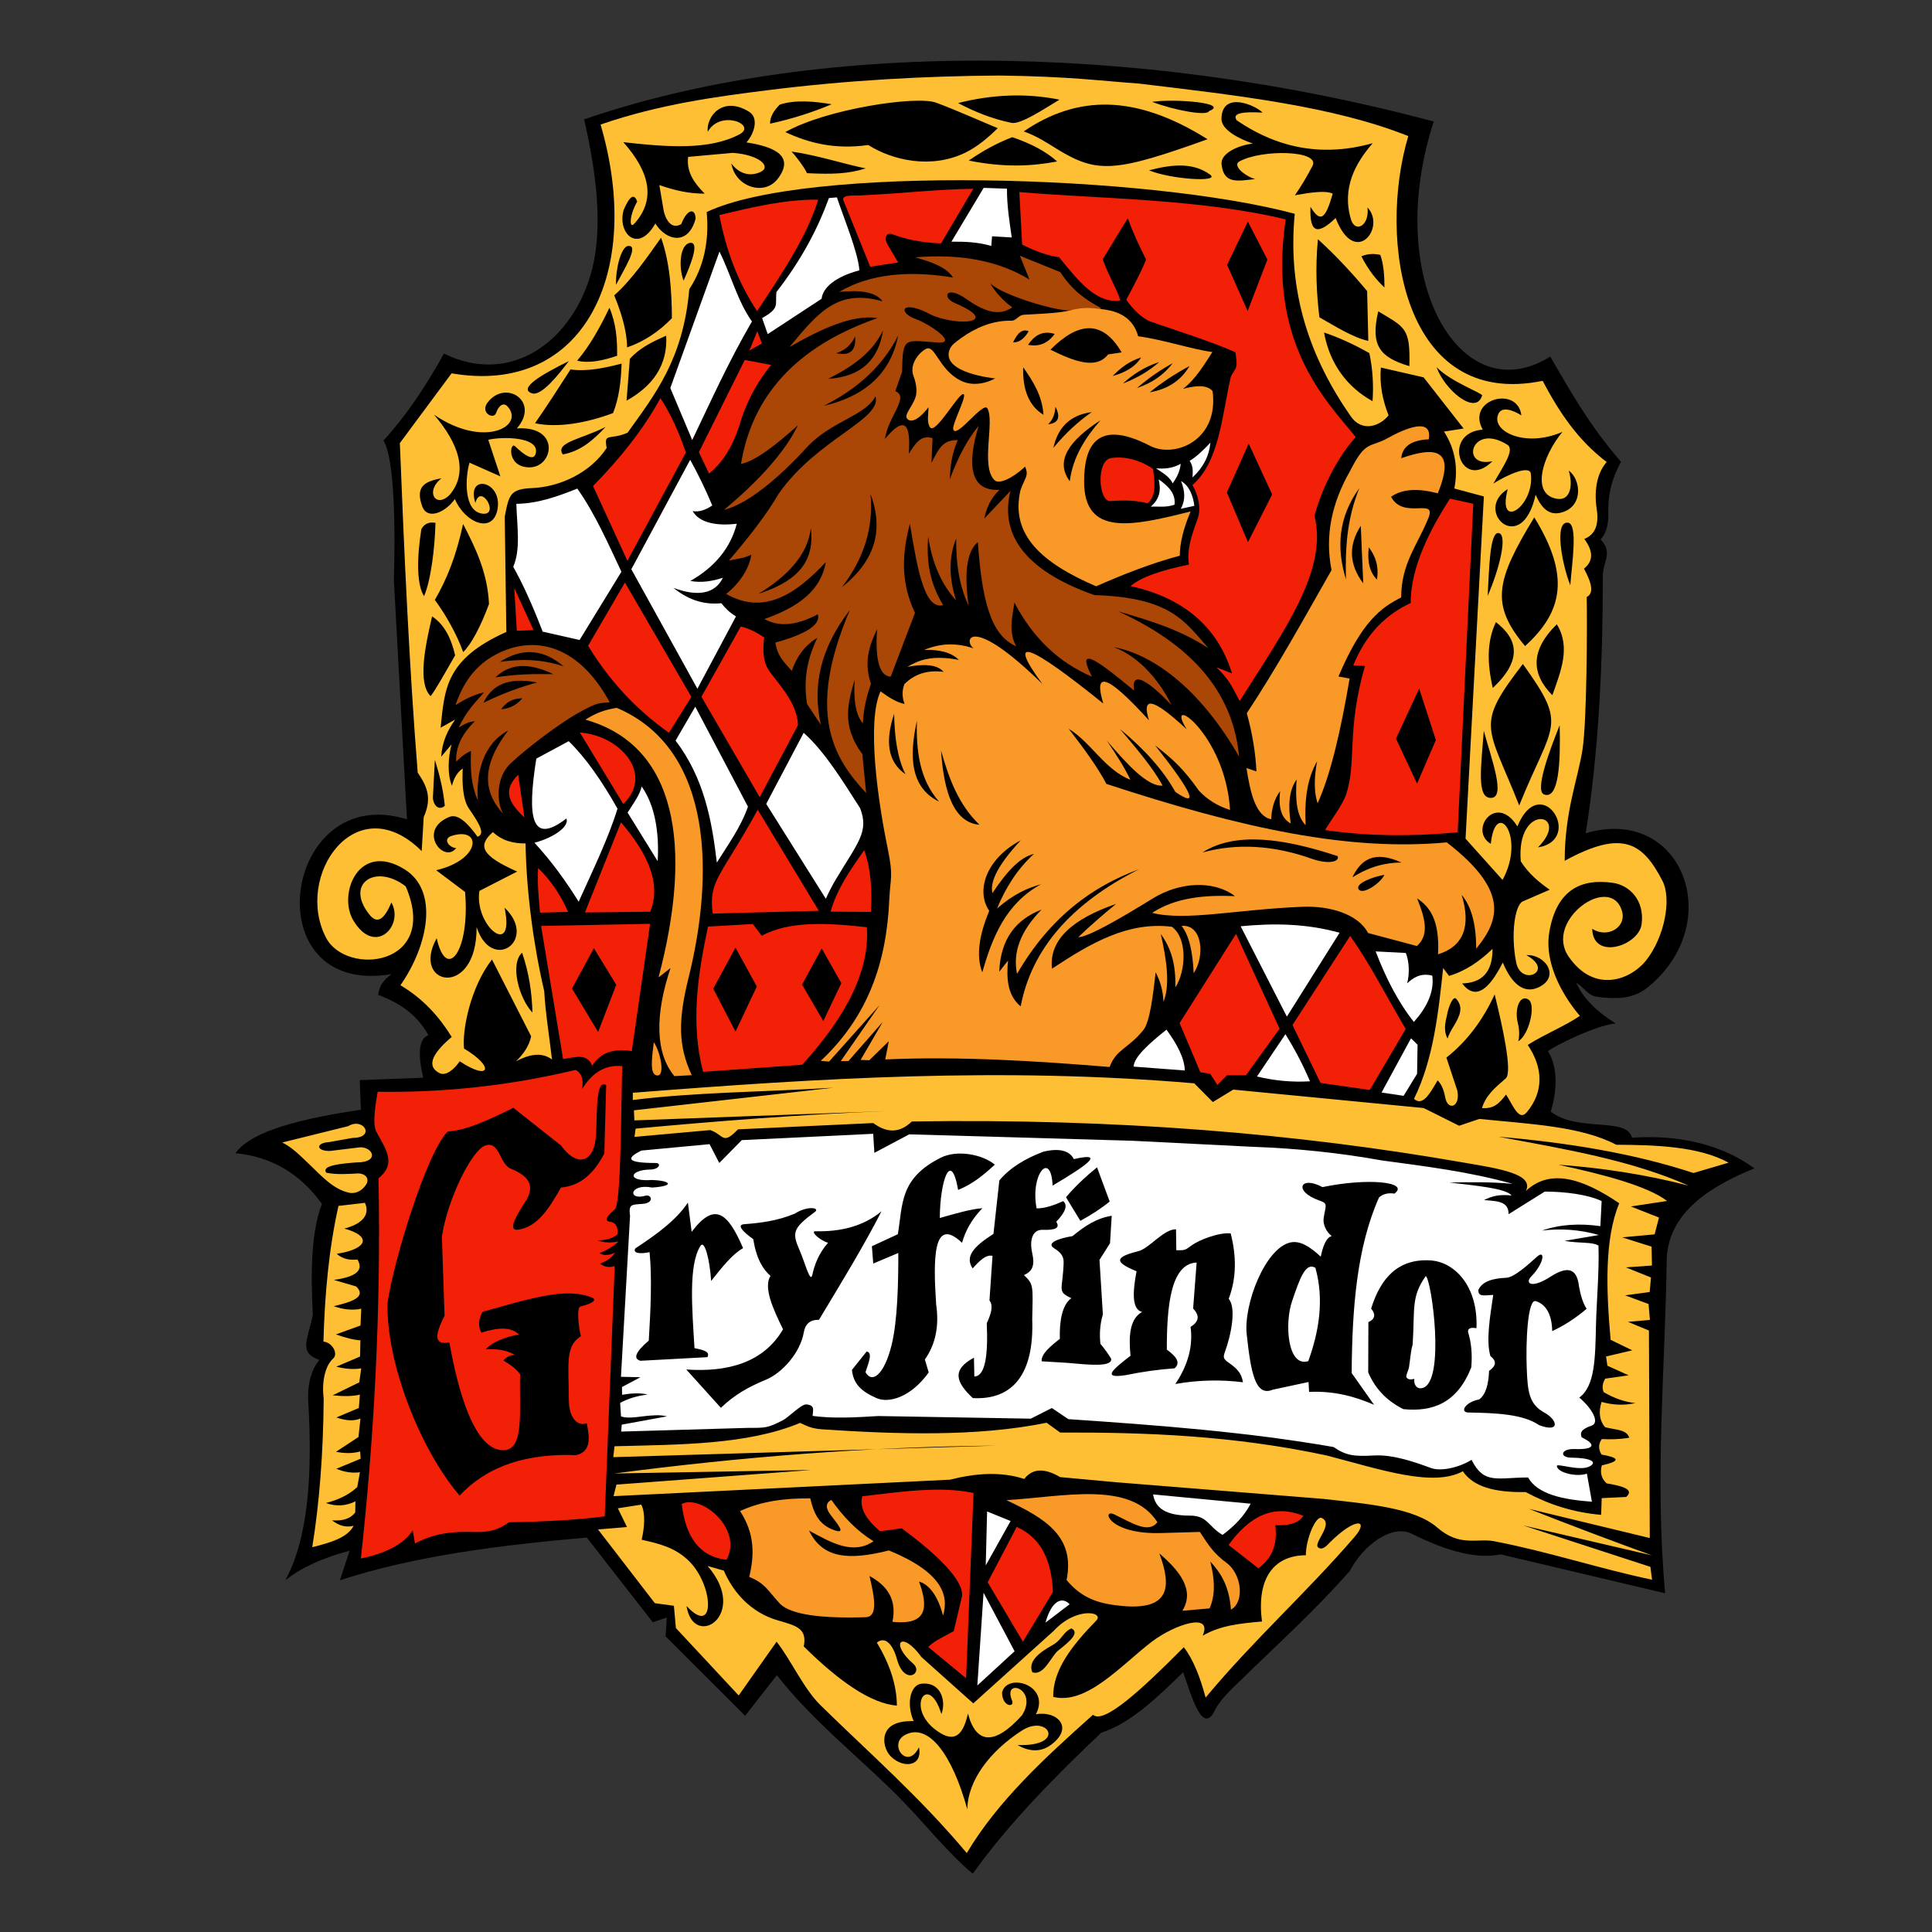 <?xml version="1.0" encoding="UTF-8" standalone="no"?>
<!DOCTYPE svg PUBLIC "-//W3C//DTD SVG 1.1//EN" "http://www.w3.org/Graphics/SVG/1.1/DTD/svg11.dtd">
<svg width="100%" height="100%" viewBox="0 0 8334 8334" version="1.1" xmlns="http://www.w3.org/2000/svg" xmlns:xlink="http://www.w3.org/1999/xlink" xml:space="preserve" xmlns:serif="http://www.serif.com/" style="fill-rule:evenodd;clip-rule:evenodd;stroke-linejoin:round;stroke-miterlimit:2;">
    <rect x="0" y="0" width="8334" height="8334" fill="#333333" stroke="none"/>
    <g id="Gryffindor-Color" serif:id="Gryffindor Color" transform="matrix(10.508,0,0,10.508,-1928.19,-77.213)">
        <g id="Silhouette" transform="matrix(1.076,0,0,1.076,280.196,32.245)">
            <path d="M501.575,112.9C508.852,125.362 516.184,138.776 528.547,153.022C525.561,158.789 523.484,164.319 523.728,173.252C523.835,177.182 522.685,180.81 520.769,182.628C525.663,187.741 521.64,191.073 521.64,196.602C521.64,229.112 520.203,262.656 515.107,294.765C551.852,283.86 569.152,328.846 538.744,353.577C532.869,358.355 525.918,357.866 520.922,357.346C515.645,356.797 516.641,355.461 511.424,351.658C513.407,356.166 517.429,361.698 526.521,367.298C518.535,368.107 502.257,376.423 500.689,377.936C503.647,382.337 504.934,390.577 501.771,400.979C506.827,404.744 512.82,405.369 520.704,405.932C528.578,406.495 531.732,407.463 532.792,410.925C546.658,409.94 564.749,411.812 579.425,422.625C563.404,429.142 546.238,439.198 545.991,457.974C545.462,498.407 541.381,540.043 545.394,584.718L482.633,569.865C473.577,571.74 462.361,568.807 448.674,561.991C441.222,558.279 430.248,566.301 425.139,576.161C411.767,591.403 396.899,604.765 382.404,618.939C379.309,621.965 375.425,625.634 373.719,629.192C369.02,638.991 364.969,624.819 361.536,614.837C351.458,624.635 341.517,634.305 330.284,637.911C313.306,653.95 294.815,672.663 281.239,691.717C270.982,683 263.333,672.908 253.351,662.791C238.217,647.452 220.696,633.989 206.496,615.982L194.411,631.466L164.06,601.145L164.533,593.96L159.182,595.78L134.002,563.467C100.501,566.375 68.052,570.541 39.825,579.759L43.504,568.492C32.99,571.258 24.889,575.049 18.984,579.773C27.73,563.719 29.399,539.556 27.733,511.573C27.338,504.939 29.021,499.145 31.962,495.73C24.005,492.794 27.376,488.54 29.492,478.537C28.691,463.295 28.688,447.116 32.961,436.179C24.534,424.461 13.492,418.124 0,416.832C4.468,410.17 18.608,404.468 47.818,400.264L47.38,388.957L71.59,388.026C69.736,380.16 69.504,373.175 73.587,371.825C69.203,363.795 62.311,359.371 54.403,356.408C54.965,352.78 56.177,351.056 59.518,348.488C6.564,357.558 17.883,274.599 65.393,289.459L60.405,198.276C60.953,179.547 60.846,152.209 56.43,144.909C64.693,135.97 72.334,124.754 79.49,111.766C103.181,123.372 125.373,109.515 134.254,85.385C140.584,68.184 138.455,46.24 132.981,22.411C219.42,-7.388 340.981,-7.826 457.137,23.233C437.582,83.046 467.194,134.529 501.575,112.9Z"/>
        </g>
        <g id="Gold" transform="matrix(0.095,0,0,0.095,183.499,7.348)">
            <path d="M6297.51,4713.24L6250.16,4570.1C6340.11,4498.93 6408.5,4406.84 6458.61,4297.02C6492.05,4432.52 6536.97,4633.82 6506.58,4659.99C6456.31,4703.27 6420.93,4734 6403.84,4787.98C6457.28,4793.23 6480.95,4764.05 6508.11,4729.75C6539.69,4780.09 6564.09,4846.35 6597.59,4806.11C6672.98,4715.58 6667.11,4612.69 6601.78,4515.35C6677.48,4467.16 6761.52,4434.53 6827.03,4389.78C6767.73,4321.34 6670.51,4174.01 6694.71,4028.76C6725.78,3842.27 6835.1,3795.52 6969.77,3814.96C7040.53,3825.17 7107.5,3889.39 7093.65,3994.09C7081.47,4086.1 6883.6,4152.39 6880.2,4013.43C6945.94,4056.39 7029.53,4007.06 7008.91,3937.05C6959.89,3770.65 6670.96,3977.38 6778.01,4133.24C6889.8,4296 7047.45,4234.28 7114.87,4147.93C7191.09,4050.29 7225.45,3886.35 7183.15,3805.04C7097.4,3640.2 7010.29,3583.68 6761.34,3719.59C6761.34,3505.56 6818.78,3365 6838.32,3238.83C6857.44,3115.33 6858.64,2696.97 6856.52,2579.82C6887.93,2563.54 6879.32,2521.62 6844.64,2457.05C6883.52,2426.49 6887.42,2384.85 6846,2328.86C6892.87,2310.68 6909.96,2267.09 6899.8,2200.71C6885.36,2106.39 6906.93,2037.21 6942.64,1996.48C6818.82,1902.65 6737.23,1781.18 6666.08,1645.61C6063.17,1769.87 5951.29,1037.58 6085.52,588.046C5763.35,459.608 5352.39,412.587 4920.14,360.986C4761.98,349.93 4619.63,330.003 4317.39,326.425C3991.71,328.646 3656.2,346.88 3310.93,390.579C3102.74,416.93 2851.81,449.398 2595.13,538.18C2782.2,1176.03 2523.11,1711.76 1951.38,1613.24L1727.78,1914.76C1747.27,2408.2 1769.1,2889.1 1804.95,3338.54C1847.74,3401.46 1866.43,3449.94 1830.83,3531.24L1822.22,3677.67C1538.56,3396.26 1269.77,3784.97 1408.9,4052.07C1496.24,4219.73 1901.4,4175.53 1753.2,3830.23C1624.2,3730.19 1488.25,3816.87 1596.37,3952.25C1631.67,3996.45 1660.95,3970.9 1691.33,3900.02C1747.17,3997.96 1621.29,4135.44 1526.44,3976.76C1459.32,3864.47 1548.97,3633.57 1747.76,3756.17C1897.21,3848.34 1851.08,4083.92 1730.37,4257.45C1829.21,4316.03 1897.94,4393.71 1951.89,4480.77C1862.24,4556.81 1844.47,4608.82 1898.58,4636.82C1927.39,4651.72 1962.71,4620.21 1986.56,4586.1C2118.3,4673.2 2138.66,4610.23 2005.26,4531.13C1996.23,4451.74 2033.21,4265.06 2125.95,4146.1L2295.15,4478.07C2286.7,4519.42 2262.32,4554.38 2229.88,4586.1C2283.77,4556.97 2340.76,4543.89 2385.41,4578.6C2372.86,4473.54 2356.86,4375.26 2351.64,4282.58C2306.39,4089.42 2274.48,3856.61 2271,3644.64C2219.95,3644.94 2171.54,3634.25 2129.9,3595.59C2062.96,3654.72 2079.06,3697.11 2234.74,3766.16L2071.5,3849.83C2048.3,4000.17 2227.37,4146.49 2180.27,3922.03C2327.55,4062.7 2124.54,4205.75 2059.42,4005.89C2061.7,4318.9 1772.7,4259.8 1886.99,4054.08C1929.37,4245.44 2032.31,4108.39 2009.51,3854.22L1884.85,3760.45C2081.24,3714.34 2082.2,3570.08 1951.16,3612.14C1911.23,3624.95 1940.43,3662.86 1971.08,3664.8C1917.63,3734.46 1800.51,3587.65 1941.99,3529.95C1980.36,3514.3 2024.89,3561.62 2063.44,3615.65C2096.37,3604.52 2075.5,3565.07 2026.54,3494.27C1998.85,3454.23 1996.41,3379.6 1999.62,3320.78C1972.54,3338.33 1958.91,3370.1 1953.08,3395.71C1932.23,3347.14 1936.3,3270.66 1951.32,3216.34L1906.43,3270.07C1910.45,3204.2 1934.52,3155.6 1967.1,3109.05L1903.95,3144.58C1921.73,2977.8 1923.41,2849.55 2188.02,2730.56L2181.04,2232.65C2199.07,2138.52 2204.31,2113.11 2297.6,2109.26C2420.65,2104.19 2551.45,2042.61 2621.54,1935.71C2608.9,1866.62 2633.28,1904.27 2711.88,1869.77C2828.6,1706.31 2952.29,1553.7 2978.55,1249.53C3040.91,1154.28 3065.39,1042.97 3053.72,916.339C3483.07,711.524 4960.18,753.325 5594.83,923.832C5561.95,1265.12 5662.27,1548.63 5837.37,1799.7C5885.91,1869.3 5963.43,1841.49 6000.26,1794.8C5974.1,1728.63 5960.61,1660.2 5967.06,1588.23L6151.61,1630.6L6324.43,1851.66L6239.65,1864.94C6288.48,1940.16 6301.34,2022.56 6284.4,2110.92L6412.03,2145.3L6332.88,3624.04L6492.76,3802.38C6595.21,3614.95 6462.79,3445.55 6441.93,3646.39C6344.65,3588.58 6465.34,3423.34 6556.82,3571.12C6657.86,3326.38 6848.22,3628.28 6645.82,3661.78C6794.11,3513.48 6550.28,3463.24 6571.47,3721.98C6604.82,3774.85 6649.48,3811.5 6696.48,3844.78L6578.45,3895.91C6546.37,3914.45 6527.48,4035.47 6551.43,4158.08C6572.51,4266.03 6721.35,4195.92 6595.65,4127.37C6677.74,4122.7 6745.22,4221.42 6647.43,4266.83C6585.75,4295.47 6532.11,4252.26 6493.8,4159.07C6434.96,4275.55 6376.34,4325.19 6318.14,4249.59C6402.66,4247.42 6450.09,4201.9 6449.43,4100.2C6393.64,4154.11 6332.43,4196.18 6261.5,4216.99L6236.04,4183.16C6215.61,4376.61 6193.7,4578.66 6110.13,4748.31C6146.78,4781.57 6177.31,4728.64 6212.18,4668.52C6225.25,4680.74 6238.15,4703.88 6244.85,4741.19C6255.88,4802.54 6311.51,4784.08 6297.51,4713.24ZM2584.14,6609.07L2829.77,6927.65L2911.98,6938.88L2920.71,7035.18L3191.99,7326.41L3355.78,7094.06C3417.54,7172.42 3472.51,7296.88 3545.05,7368.08C3757.33,7576.47 3971.6,7762.17 4177.63,8007.46C4310.93,7783.23 4514.92,7595.54 4723,7409.96C4769.53,7451.36 4930.56,7304.2 5115.34,7117.91C5157.12,7171.52 5186.25,7248.29 5209.65,7335.59C5417.03,7086.09 5642.42,6885.91 5853.6,6640.86C5917.85,6566.32 5859.02,6553.27 5746,6665.71C5736,6675.67 5715.19,6701.81 5696.2,6686.84C5672.48,6668.12 5766.4,6584.69 5711.44,6559.44C5686.45,6547.95 5643.07,6648.69 5642.69,6720.5C5498.12,6721.48 5429.62,6828.06 5453.24,7006.84C5358.57,7015.09 5273.36,7023.59 5196.72,7068.29C5242.84,6963.97 5075.01,7019.58 4977.04,7094.28C4847.08,7193.36 4695.37,7369.31 4551.02,7332.43C4549.53,7216.03 4632.35,7110.38 4737.06,7002.9C4773.76,6965.23 4650.4,6941.21 4553.01,7047.49L4205.7,7360.61L3981.81,7160.55C3896.97,7042.71 3842.45,7098.67 3945.69,7188.85C3992.32,7229.57 3908.17,7286.86 3875.78,7169.31C3856.55,7099.52 3821.82,7070.82 3789.06,7098.21C3844.91,7190.53 3874.95,7281.31 3875.6,7370.35C3765.59,7361.47 3629.08,7268.7 3473.2,7114.59C3488.38,7036.17 3442.25,7025.5 3359.99,7001.59C3246.56,6968.63 3169.27,6883.29 3127.83,6787.04L3057.48,6766.81C3240.75,6978.15 2996.72,7131.98 2966.57,6939.6C3093.53,7078.01 3084.68,6848.01 2974.27,6742.65C2915.31,6686.4 2847.3,6670.22 2772.7,6653.48C2784.47,6603.23 2790.28,6538.86 2771.03,6501.79L2669.8,6517.61L2709.34,6598.6L2584.14,6609.07ZM3601.23,4700.27C3305.84,4718.39 3005.7,4719.51 2734.39,4753.28L2734.59,4722.09C3538.05,4659.16 4327.7,4609.74 5160.63,4681.29L5240.85,4762.19L5329.14,4708.39L6151.75,4787.99L6305.17,4864.52L6392.65,4835.08C6605.83,4856.87 6832.14,4866.09 6984.01,4946.66C7154.04,4947.57 7340.17,4953.21 7469.73,5024.13L7317.77,5068.72C7061.78,4984.52 6776.81,4937.68 6475.4,4912.03C6759.5,4964.88 7046.72,5012.39 7296.94,5123.41C7109.05,5074.74 6921.41,5046.55 6733.97,5032.86C6933.68,5076.06 7119.15,5125.26 7203.64,5189.52L7047.48,5213.39L7168.76,5261.33L7149.95,5333.83L7009.97,5346.86L7136.66,5386.98L7138.45,5468.55L7025.47,5476.6L7134.24,5520.15L7128.49,5583.03L7022.56,5597.51L7123.71,5634.81L7129.57,5703.61L7034.75,5712.08L7125.33,5749.47L7128.99,6646.13L6606.66,6520.02C6793.9,6593.8 6970.09,6660.07 7138.73,6721.22L6581.79,6591.56L7131.67,6770.66L7138.83,6826.15C6916.23,6780.08 6696.5,6706.31 6457.4,6660.08C6382.94,6645.69 6308.43,6685.88 6210.86,6600.97C6113.01,6515.81 5915.84,6499.15 5716.51,6476.84L4827.63,6405.42L4581.25,6382.9C4515.41,6344.28 4462.4,6343.22 4426.03,6390.84C4324.09,6357.74 4215.98,6365.99 4104.93,6393.95L2651.22,6465.2L2663.77,6415.27L3506.28,6352.06L2654.51,6367.24C3197.29,6296.03 3746.57,6251.74 4305.33,6246.79L2649.96,6296.66L2655.5,6249.51C2939.94,6242.13 3229.96,6243.34 3457.59,6148.59C3491.91,6164.99 3510.41,6173.53 3556.27,6176.58C3868.06,6197.31 4219.95,6209.96 4522.57,6147.95L4581.04,6190.25C4952.13,6189.19 5328.91,6202.75 5734.3,6289.73C5972.2,6352.19 6192.99,6426.92 6321.19,6357.68C6366.54,6424.43 6457.86,6449.8 6592.68,6447.45C6690.66,6500.4 6798.02,6535.74 6918.81,6545.86L6921.23,6473.74L7027,6468.64C7064.77,6435.47 7007.62,6420.59 6942.87,6410.02C6920.5,6389.84 6912.98,6364.09 6921.76,6332.25C7010.9,6311.88 6991.1,6298.02 6920.36,6285.34C6904.83,6259.58 6907.84,6237.82 6921.78,6218.44C6958.6,6220.48 6997.21,6219.93 7040.5,6212.58C7027.58,6176.39 6986.73,6180.21 6935.97,6167.24C6911.89,6139.53 6906.78,6103.06 6920.63,6057.82C6969.4,6071.63 7018.17,6074.07 7066.95,6062.8C7022.33,6058.76 6976.55,6043.03 6929.62,6015.62C6921.89,5997.03 6924.7,5977.58 6936.24,5957.42L7037.54,5943.03L6945.78,5901.49L6940.11,5861.59L7053.19,5834.98L6959.72,5789.48C6939.86,5565.63 6933.71,5353.35 6996.88,5199.53C6838.93,5091.83 6697.55,5047.81 6593.36,5146.8C6629.91,5074.13 6485.85,5050.93 6323.83,5023.56C5612.04,4898.98 4827.13,4832.26 3940.43,4846.11C3885.79,4898.79 3830.49,4894.98 3773.37,4852.93L3188.93,4880.17C3121.09,4949.82 3130.64,4905.37 3069.38,4883.32L2741.71,4912.76L2746.71,4876.99C3102.74,4844.07 3462.58,4815.78 3833.58,4801.1L2741.24,4841.45L2739.24,4797.91L3601.23,4700.27ZM1442.11,5644.25C1482.34,5658.31 1522.07,5663.6 1561.01,5655.11L1557.86,5727.71L1451.56,5766.2C1493.01,5780.99 1529,5790.23 1557.37,5791.72L1555.88,5861.91L1453.05,5905.67C1491.06,5915.35 1527.17,5918.41 1560.84,5912.89L1552.53,5973.34L1437.63,6029.36C1482.64,6034.19 1522.89,6034.31 1555.07,6026.45L1550.58,6084.13L1453.61,6125.09C1494.33,6139.43 1529.17,6141.4 1557.57,6129.79L1549.05,6209.65L1452.03,6273.4C1486.93,6280.48 1522.08,6281.74 1556.31,6271.9L1558.35,6303.36L1453.26,6346.95C1488.4,6361.36 1522.49,6366.61 1555.4,6361.82L1543.72,6425.93C1505.61,6461.5 1459,6481.65 1408.54,6494.78C1451.88,6510.53 1495.66,6507.99 1535.9,6487.43L1534.97,6535.7C1511.36,6566.01 1475.47,6572.42 1434.85,6569.64C1465.69,6593.74 1496.81,6601.53 1528.2,6593.01C1501.54,6645.12 1426.79,6666.34 1349.26,6685.77C1379.86,6496.19 1396.87,6282.98 1398.68,6043.34C1390.34,5979.35 1401.68,5904.34 1440.04,5870.03C1462.22,5850.19 1436.75,5800.72 1397.61,5797.4C1403.26,5594.96 1420.68,5397.62 1462.59,5210.9L1576.96,5197.6C1601.91,5253.1 1559.07,5290.74 1487.61,5308.94C1607.86,5341.12 1589.24,5397.29 1454.96,5417.95C1482.3,5442.07 1512.94,5445.69 1544.65,5442.75C1575.43,5493.77 1528.64,5518.83 1442.61,5530.77L1539.24,5559.04C1585.71,5604.96 1519.48,5625.84 1442.11,5644.25ZM1410.32,5067.69C1455.21,5076.54 1502.27,5073.06 1549.17,5070.48C1585.59,5072.88 1595.27,5097.54 1582.61,5117.79C1572.33,5134.24 1549.94,5158.57 1512.56,5154.9C1438.57,5140.24 1387.88,5079.21 1334.88,5029.62C1297.42,4994.57 1265.45,4959.84 1219.58,4936.93L1504.49,4866.37C1571.74,4825.97 1624.6,4917.12 1523.27,4917.12L1422.61,4935.15C1361.51,4938.89 1367.01,4974.46 1425.31,4973.58L1555.95,4957.66C1613.79,4956.83 1639.97,5023.46 1541.16,5022.95C1478.36,5027.72 1385.22,5035.71 1410.32,5067.69Z" style="fill:rgb(255,191,53);"/>
        </g>
        <g id="Red" transform="matrix(0.095,0,0,0.095,183.499,7.348)">
            <path d="M6366.24,2176.89L6298.82,3596.43C6109.67,3614.53 5915.13,3614.74 5725.81,3586.82C5754.95,3537.92 5802.85,3476.88 5817.74,3430.21C5863.36,3287.28 5817.33,3162.95 5898.05,2877.75L5847.61,2875.37C5904.76,2733.99 5994.83,2652.22 6095.94,2605.71C6094.65,2450.66 6181.9,2284.62 6265.35,2154.72L6366.24,2176.89ZM4404.75,829.925L4416.83,1056.73C4477.31,1087.49 4530.17,1105.03 4576.72,1111.61C4666.54,1223.5 4741.8,1313 4841.38,1298.23C4825.38,1246.3 4785.73,1182.89 4765.14,1119.8C4798.31,1068.6 4835.11,1002.25 4873.64,943.694C4898.86,1013.71 4928.22,1073.21 4952.38,1121.6C4930.41,1177.2 4898.12,1236.01 4866.72,1295.16C4896.77,1338.96 4938.68,1378.04 4972.89,1390.01C5099.43,1434.28 5222.39,1471.35 5338.51,1522.09C5341.42,1544.42 5346.96,1571.69 5340.38,1589.03C5334.2,1605.32 5320.71,1618.53 5318.08,1630.16C5278.79,1804.04 5268.73,1995.08 5152.5,2096.16C5175.65,2133.54 5192.18,2194.95 5175.32,2241.19C5144.23,2326.47 5129.02,2376.92 5137.62,2439.64C5025.51,2462.65 4933.4,2491.38 4885.25,2532.68C5104,2580.58 5259.72,2701.03 5323.59,2909.72L5256.57,2883.57C5311.38,2938.27 5318.64,2956.61 5356.87,3029.28C5550.91,2722.09 5738.66,2463.75 5680.11,2228.84C5714.23,2102.5 5781.75,1973.13 5858.51,1888.55C5726.78,1727.95 5476.7,1478.72 5555.65,947.874C5178.7,857.735 4743.18,859.256 4404.75,829.925ZM4205.63,815.853C4050.28,817.533 3893.35,836.548 3716.03,844.512C3686.56,845.835 3643.01,841.038 3642.91,862.061L3760.39,1152.7L3881.02,1134.14L3838.88,1062.68C3815.09,1026.54 3831.72,1002.77 3856.15,1012.16C3916.18,1035.26 3981.82,1047.97 4066.29,1051.95L4205.63,815.853ZM3271.61,1344.47C3375.96,1186.06 3484.2,1028.14 3535.66,863.007C3400.36,860.271 3254.67,893.993 3108.45,929.556C3136.76,1077.69 3187.06,1217.54 3271.61,1344.47ZM2711.1,2423.39L2963.78,1955.5C2934.64,1870.88 2900.21,1790.73 2853.64,1720.83C2779.75,1856.09 2679.38,1981.3 2562.63,2100.3L2711.1,2423.39ZM2890.62,3166.32L2987.73,3011.54L2700.37,2517.18L2541.3,2790.57C2635.49,2945.42 2753.11,3069.09 2890.62,3166.32ZM2693.21,3474.27L2505.77,3165.35C2678.85,3177.4 2828.43,3344.48 2693.21,3474.27ZM3203.68,1810.2C3178.23,1900.43 3136.23,1988.63 3064.01,2046.53L3020.02,1954.06L3218.18,1555.57L3332.22,1576.75C3278.69,1642.13 3234.61,1718.51 3203.68,1810.2ZM3238.01,1514.89L3292.38,1484.19L3272.38,1431.29L3238.01,1514.89ZM4982.15,2025.98C4912.06,1977.87 4843.21,1972.89 4801.24,1979.3C4737.89,1988.99 4745.5,2158.43 4794.32,2165.55C4859.72,2160.66 4909.14,2161.79 4958.79,2175.01C4993.29,2147.47 4992.91,2092.85 4982.15,2025.98ZM3302.26,2754.37C3270.85,2733.67 3238.57,2715.88 3200.89,2707.41L3031.05,3010.8L3282.87,3444.81L3448.21,3133.43C3445.8,3050.27 3386.26,2979.75 3330.37,2908.42C3295.98,2864.53 3295.03,2811.1 3302.26,2754.37ZM3274.33,3499.06L3538.36,3935.85L3079.7,3947.68C3060.76,3803.2 3114.82,3789.24 3274.33,3499.06ZM2527.69,3942.89L2683.39,3553.3C2797.99,3687.32 2859.3,3817.52 2809.64,3939.75L2527.69,3942.89ZM2558.94,4605.56C2586,4561.51 2635.19,4526.33 2730.09,4542.02L2809.23,3992.02L2338.15,4001.22L2433.22,4576.59C2492.82,4566.11 2538.26,4552.81 2558.94,4605.56ZM6074.27,4446.33L5919.02,4710.04L5706.11,4679.39L5585,4429.3L5834.16,4044.32C5917.47,4160.09 5991.5,4307.04 6074.27,4446.33ZM5529.24,4445.23L5341.1,4035.36L5097.15,4420.94L5187.01,4633.14L5229.41,4640.06L5260.36,4687.93L5302.14,4646.36L5384.19,4646.2L5529.24,4445.23ZM3059.3,4004.05C3015.17,4212.66 2983.31,4420.11 3038.1,4631.6L3466.24,4601.04C3663.47,4385.18 3758.87,4186.69 3745.67,4006.74C3575.71,3987.84 3411.25,3978.21 3291.51,4043.79L3253.21,3992.81L3059.3,4004.05ZM3734.31,3673.8C3675.05,3758.31 3617.72,3839.01 3588.93,3939.39L3763.61,3940.6C3768.55,3851.99 3764.67,3757.93 3734.31,3673.8ZM2325.25,3750.95C2321.48,3811.25 2327.2,3878.16 2333.61,3943.81L2454.69,3940.51C2423.4,3868.41 2379.44,3802.83 2325.25,3750.95ZM3726.22,6465.6C3892.58,6446.47 4061.92,6420.4 4206.81,6451.47L4174.65,7251.97L4011.04,7117.15C4036,7090.8 4073.45,7075.09 4121.27,7048.36L4157.4,6895.87C4163.37,6814.15 4002.58,6682.13 3896.52,6604.14L3802.51,6616.83C3744.35,6567.12 3711.95,6516.93 3726.22,6465.6ZM2945.78,6498.87C3029.73,6455.8 3211.83,6606.62 3139.6,6740.05C3026.03,6727.96 2962.93,6645.46 2945.78,6498.87ZM4267.91,6837.35L4420.12,7094.08L4549.92,6879.08C4543.96,6752.22 4505.7,6648.54 4393.39,6598.01L4267.91,6837.35ZM2239.08,3347.78C2177.22,3409.87 2189.2,3461.95 2266.1,3532.08L2239.08,3347.78ZM2688.94,4606.72C2683.1,4795.87 2684.53,5203.31 2656.53,5226.39C2621.47,5255.28 2609.38,5275.71 2636.74,5279.6C2661.24,5283.08 2671.04,5302 2668.68,5333.72C2646.54,5352.32 2616.25,5359.9 2580.39,5359.94C2612.31,5370.6 2643.28,5370.98 2673.6,5364.33C2649.48,5385.94 2621.76,5402.97 2590.1,5414.97C2611.17,5428.39 2635.43,5423.46 2656.55,5412.83C2648,5431.53 2625.44,5447.15 2593.28,5460.66C2610.86,5474.51 2631.63,5478.63 2656.28,5471.01L2613.16,6552.48C2493.36,6568.09 2351.44,6575.47 2200.19,6578.03C2152.31,6610.26 2116.54,6622.63 2043.8,6619.87C1959.12,6616.66 1875.14,6625.5 1793.19,6669.69L1783.47,6613.21C1742.05,6676.08 1662.24,6713.09 1559.35,6734.54C1615.53,6222.16 1647,5673.44 1635.65,5091.77C1712.58,5028.37 1670.41,4971.55 1626.43,4890.84C1606.85,4854.9 1625.17,4759.05 1631.97,4717.69C1922.05,4722.12 2206.99,4690.39 2486.93,4623.34C2515.83,4638.11 2521.55,4668.2 2515.07,4706.34C2555.86,4640.16 2609.95,4599.52 2688.94,4606.72ZM5632.26,6550.51C5503.15,6497.09 5398.32,6552.15 5308.93,6676.19L5437.65,6776.98C5503.26,6728.71 5520.06,6664.11 5510.8,6590.79C5565.72,6593.24 5609.54,6583.47 5632.26,6550.51ZM2222.3,2541.09L2305.52,2722.88L2233.22,2725.67L2222.3,2541.09Z" style="fill:rgb(241,32,6);"/>
        </g>
        <g id="Brown" transform="matrix(0.095,0,0,0.095,183.499,7.348)">
            <path d="M3726.32,3258.85C3633.21,3132.32 3665.46,3035.32 3693.04,2937.21C3687.11,3033.95 3700.45,3093.91 3728.67,3125.5C3731.27,3062.35 3745.33,3007.34 3763.5,2955.24C3731.26,2858.28 3757.66,2787.26 3789.84,2718.81C3782.23,2840.95 3796.19,2920.61 3848.84,2924.08L3953.79,2648.37C3888.57,2511.01 3899.51,2385.51 3931.83,2263.35C3964.81,2464.39 3995.56,2636.02 4075.72,2614.9C4011.5,2510.03 4003.81,2412.87 4010.79,2317.71C4027.57,2433.42 4068.31,2524.93 4131.13,2594.15C4095.28,2477.79 4104.23,2395.38 4131.92,2327.17C4130.5,2435.9 4146.06,2533.68 4185.26,2616.22C4165.55,2473.99 4177.92,2381.19 4225.54,2342.67C4242.61,2587.57 4279.36,2744.8 4391.11,2792.76C4354.73,2725.89 4377.39,2652.95 4383.3,2603.49C4461.7,2753.64 4572.36,2861.82 4718.43,2923.9C4638.39,2768.06 4771.12,2878.08 4900.58,2984.01C4879.42,2847.35 5061.65,3046.21 5061.65,3046.21C5061.65,3046.21 4979.49,2859.13 4812.36,2796.1C4999.25,2831.8 5196.54,2994.88 5354.36,3269.68C5330.78,3019.18 5183.75,2802.62 4832.84,2642.1C4963.47,2680.03 5098.16,2719.72 5221.48,2800.84C5119.13,2684.24 5058.33,2581.72 4729.41,2571.56C4409.4,2458.86 4322.71,2294.99 4366.46,2121.24L4253.56,2240.3C4262.25,2195.56 4280.79,2153.45 4318.8,2116.53C4188.02,2124.18 4179.21,2002.1 4229,1839.96C4178.59,1901.17 4137.8,1979.6 4104.43,2071.32C4106.09,2018.28 4111.39,1963.94 4138.64,1901.76C4072.37,1899.93 4055.69,1941.46 4024.91,2000.17L4029.79,1893.4C3977.87,1877.94 3956.7,1915.51 3926.97,1960.79C3938.38,1806.7 3895.43,1810.38 3823.87,1897.05C3838.73,1797.05 3931.26,1715.67 3868.83,1690.38L3898,1606.48C3900.76,1453.73 3907.55,1469.84 4051.13,1480.06C4142.74,1486.58 4019.87,1401.28 3954.85,1377.79C3879.05,1350.41 3892.16,1288.87 4029.37,1362.99C4150.75,1411.7 4323.73,1393.51 4125.77,1309.35C4069.07,1285.24 4088.01,1232.42 4171.24,1288.95C4244.72,1341.72 4314.76,1371.18 4374.02,1327.75C4340.28,1305.68 4295.28,1256.54 4279.58,1224.56C4333.45,1278.03 4580.09,1349.69 4628.98,1340.47C4682.03,1344.01 4771.14,1338.6 4756.01,1330.32C4689.31,1293.79 4634.19,1255.98 4581.8,1175.93L4407.1,1105.16L4448.71,1208.07C4316.07,1127.09 4150.96,1095.46 3954.12,1112.05C4029.52,1132.3 4092.77,1157.67 4117.98,1199.1C3928.1,1168.35 3760.82,1182.21 3626.57,1261.22C3714.78,1252.73 3783.97,1260.41 3813.22,1302.04C3620.22,1246.79 3535.38,1349.85 3411.84,1499.41C3552.93,1418.39 3686.52,1357.93 3792.03,1374.37C3435.75,1498.87 3249.59,1714.73 3201.91,2004.95C3267.63,1990.89 3355.72,1919.76 3448.03,1837.86C3390.26,1954.77 3279.94,2076.88 3128.72,2203.05C3248.31,2174.41 3401.1,2026.9 3486.07,1933.65C3589.72,1819.9 3739.98,1797.36 3783.11,1712.4C3813.04,1812.6 3529.94,1896.16 3364.2,2134.27C3314.33,2220.76 3236.13,2321.24 3149.55,2422.4C3188.88,2412.8 3207.44,2415.47 3246.29,2397.05C3238.35,2456.02 3196.29,2520.17 3137.96,2566.58C3303.93,2661.14 3442.76,2563 3568.49,2428.96C3551.54,2522.6 3491.6,2609.24 3303.31,2674.99C3362.2,2708.19 3436.99,2705.97 3533.93,2654.43C3547.78,2700.24 3480.43,2740.66 3350.44,2776.92C3361.42,2839.1 3386.88,2859.18 3421.41,2898.92C3442.1,2839.45 3475.88,2789.66 3531.84,2756.3C3491.4,2839.5 3469.72,2931.49 3487.36,3041.9L3547.15,3132.22C3510.19,2968.77 3542.06,2803.69 3672.42,2636.28C3480.34,3084.58 3605.39,3279.87 3742.8,3426.87L3726.32,3258.85ZM2064.86,3459.36C2047.39,3415.17 2030.12,3370.28 2035.06,3245.32C2010.89,3254.56 1990.53,3272.06 1971.06,3291.49C1968.38,3226.06 1998.37,3168.45 2052.27,3116.56C2027.96,3117.61 2004.84,3129.55 1981.99,3144.03C2014.4,3075.34 2048.57,3040.35 2091.46,2991.99C2047.28,3001.48 2007.22,3022.36 1968.49,3046.88C1999.24,2954.87 2049.03,2883.09 2126.84,2837.16C2286.48,2742.92 2490.24,2768.51 2634.71,3034.6C2586.87,3039.38 2585.12,3034.52 2517.74,3070.13C2419.49,3122.06 2266.43,3241.24 2205.57,3299.66C2137.35,3365.15 2148.61,3478.67 2175.95,3518.02C2070.22,3405.75 2098.56,3283.7 2195.92,3156.6C2088.37,3214.13 2056.74,3337.66 2064.86,3459.36Z" style="fill:rgb(170,71,6);"/>
        </g>
        <g id="Orange" transform="matrix(0.095,0,0,0.095,183.499,7.348)">
            <path d="M4348.87,6482.28C4593.36,6468.49 4884.75,6395.93 5001.37,6577.77C4962.07,6628.09 4893.56,6581.79 4815.37,6544.17C4758.02,6516.58 4787.22,6633.45 5023.66,6624.35L5184.92,6619.78C5224.41,6681.27 5247.02,6714.23 5300.66,6753.86C5363.85,6800.57 5380.74,6919.99 5319.23,6955.77C5311.08,6849.62 5272.92,6794.39 5229.77,6747.61C5248.72,6821.5 5253.08,6890.74 5226.83,6950.22L5109.15,6960.46C5165.13,6869.59 5094.97,6786.04 5009.74,6712.61C5063.52,6856.59 5056.06,6959.35 4848.29,6939.58C4755.68,6930.76 4678.73,6911.58 4608.84,6827.68C4647.06,6638.12 4514.49,6560.47 4348.87,6482.28ZM3495.78,6613.79C3554.05,6733.3 3663.6,6744.34 3841.26,6699.71C4070.36,6793.8 4101.53,6893.33 4075.06,6981.1C4055.2,6905.9 4020.8,6848.49 3971.19,6834.14C4009.41,6938.62 4013.18,7024.75 3856.47,7008.11C3877.1,6906.52 3829.44,6850.15 3757.26,6810.01C3778.66,6901.54 3795.32,6986.68 3740.77,6988.25C3542.18,6994.58 3417.87,6975.97 3371.39,6931.2C3314.72,6869.3 3306.83,6842.76 3237.61,6813.98C3259.91,6721.44 3262.32,6627.62 3197.75,6529.45C3290.5,6487.27 3387.07,6473.98 3501.26,6474.68C3516.24,6536.82 3536.41,6589.56 3607.6,6613.05C3652.56,6627.89 3627.85,6595.48 3590.66,6548.23C3566.88,6518.02 3566.66,6493.84 3592.47,6481.56C3644.9,6555.32 3702.25,6615.23 3774.51,6659.99C3684.97,6721.17 3590.27,6665.12 3495.78,6613.79ZM4752.1,1334.83C4720.38,1331.41 4685.11,1325.15 4623.44,1341.34C4576.15,1353.75 4474.44,1357.05 4424.63,1360.1C4399.46,1361.64 4392.92,1386.28 4369.46,1385.84C4287.82,1384.32 4214.5,1417.26 4156.6,1458.39C4125.35,1480.59 4110.89,1491.96 4103.93,1509.36C4062.6,1612.64 4300.02,1635.19 4300.02,1635.19C4300.02,1635.19 4223.55,1681.52 4150.36,1644.23C4055.45,1595.88 4041.22,1487.16 4000.93,1507.66C3975.49,1520.61 3927.54,1571.34 3947.21,1624.31C3952.58,1638.77 3967.59,1682.39 3955.77,1717.21C3941.05,1760.58 3902.61,1794.44 3921.88,1811.37C3954.05,1839.63 4012.04,1759.79 4012.04,1759.79C4012.04,1790.1 4003.72,1824.33 4018.7,1846.32C4042.74,1881.62 4151.12,1682.04 4165.04,1704.67C4174.82,1720.54 4111.31,1836.71 4119.56,1856.82C4135.09,1894.66 4248.78,1733.01 4266.74,1764.8C4299.24,1822.33 4236.32,2014.77 4297.5,2074.95C4317.08,2094.21 4375.87,2066.59 4429.78,2016.41C4446.84,2057.65 4429.27,2061.82 4409.54,2118.62C4364.62,2311.72 4503.65,2433.7 4736.66,2533.52C4849.15,2483.69 4977.12,2433.15 5098,2401.38C5098,2349.13 5113.64,2282.88 5145.02,2210.03C4892.38,2273.58 4683.23,2320.62 4684.62,2078.07C4685.45,1934.68 4733.88,1804.47 4970.11,1926.76C5074.45,1980.78 5268.08,1904.93 5239.81,1690.11C5222.11,1669.44 5188.22,1660.08 5112.11,1680.15C5168.12,1638.06 5206.83,1569.61 5239.06,1521.2C5146.38,1508.59 5027.68,1467.72 4918.19,1452.97C4891.07,1352.77 4801.05,1340.1 4752.1,1334.83ZM5315.14,3499.9C5295.26,3167.41 5026.61,2987.55 5127.6,3151.28C4969.06,3003.53 4935.4,3017.24 4964.92,3112.62C4771.04,2899.42 4727.4,2907.95 4767.51,3040.06C4454.48,2787.87 4342.23,2735.35 4504.55,2955.94C4198.12,2654.79 4159.98,2763.09 4206.68,2801.71C4126.91,2774.54 4057.46,2781.84 3993.75,2808.37C4060.92,2806.32 4111.9,2819.66 4143.33,2851.57C4026.93,2829.42 3970,2852.55 3920.88,2881.63C4008.08,2865.49 4054.67,2876.41 4077.31,2903.29C4004.47,2893.86 3949.71,2914.38 3907.93,2956.4C3896.73,2986.06 3898.42,3014.47 3908.91,3042.03C3874.22,3034.88 3839.52,3012.89 3804.83,2987.44C3743.93,3119.85 3794.25,3463.92 3835.51,3664.7C3861.73,3792.3 3847.03,3789.52 3842.66,3888.65C3830.65,4161.4 3749.76,4393.83 3546.53,4584.23L3582.74,4587.09L3800.71,4343.25L3632.95,4585.4L3666.32,4584.94L3814.5,4415.88L3718.76,4580.19L3756.45,4581.56L3840.71,4499.32L3825.23,4577.98C4142.53,4564.08 4467.87,4583.71 4794.97,4610.67C4821.62,4535.14 4876.21,4531.09 4940.55,4451.13C4970.12,4414.4 4982.98,4292.88 4993.81,4201.41C5015.67,4243.44 5026.28,4286.03 5027.37,4329.08C5056.01,4259.75 5042.94,4153.99 5015.9,4036.03C5060.48,4096.57 5081.68,4167.87 5078.83,4266.6C5124.17,4198.92 5133,4054.6 5063.81,4004.68C4875.46,3981.59 4716.52,4072.94 4545.79,4185.9C4532.14,4060.1 4636.22,3970.45 4822.56,3906.07C4759.47,3957.9 4703.92,4006.35 4659.39,4049.87C4702.44,4048.42 4829.39,3976.09 4982.19,3881.92C5094.97,3812.42 5241.43,3801.35 5336.51,3872.26C5206.99,3867.23 5082.67,3877.13 4978.44,3944.63C5123.04,3981.42 5345.52,3929.47 5629.01,3918.37C5744.29,3913.86 5868.18,3948.61 5911.58,4031.67L6122.64,4087.91C6179.81,4038.14 6155.11,3961.29 6123.61,3882.2C6178.14,3918.34 6221.53,3974.78 6214.06,4123.94C6323.63,4089.36 6357.64,4003.65 6316.08,3866.82C6354.08,3912.28 6378.61,3983.1 6378.96,4099.4C6485.18,3970.76 6515.35,3844.47 6251.86,3640.06C5833.99,3678.8 5377.61,3583.19 4781.11,3387.46C4744.64,3318.5 4686.03,3236.58 4617.78,3149C4714.6,3208.01 4775.18,3327.17 4884.59,3369.37C4857.48,3312.66 4820.45,3256.36 4782.7,3200.09C4872.5,3305.2 4959.86,3399.93 5023.73,3394.79C4982.5,3317.8 4910.28,3233.93 4839.87,3150.45C4944.14,3236.36 5025.28,3326.27 5078.81,3421.85C5183.16,3493.64 5154.16,3426.75 4991.82,3221.16C5070.08,3281.55 5116.2,3324.97 5181.27,3417.38C5217.69,3455.66 5262.19,3483.34 5315.14,3499.9ZM5387.59,3081.85C5412.16,3170.4 5425.59,3254.04 5429.22,3333.37L5386.22,3318.79C5403.3,3430.28 5427.35,3527.64 5493.28,3540.04C5494.73,3492.43 5507.15,3451.56 5531.48,3418.94C5524.22,3484.08 5534.02,3535.14 5577.51,3558.37C5566.58,3485.25 5567.79,3418.28 5602.79,3368.43C5596.69,3453.76 5602.62,3526.81 5642,3565.61C5636.53,3463.14 5646.4,3367.97 5691.45,3289.55C5678.28,3360.41 5677.15,3422.32 5693.61,3471.15C5751.19,3344.57 5794.56,3151.56 5831.9,2932.14L5783.7,2923.26C5885.41,2683.75 5967.89,2625.97 6054.68,2581.69C6055.39,2434.51 6122.48,2360.44 6172.34,2238.77C6209.93,2147.02 6065.23,2248.16 6011.01,2146.8C6060.95,2111.02 6130.67,2110.23 6212.96,2131.68C6292.53,1937.38 6201.08,1928.99 6054.98,1980.02C6059.89,1929.78 6098.49,1901.8 6174.07,1898.28C6191.03,1798.49 6066.15,1854.26 5994.5,1894.16C5920.12,1935.57 5901.59,1900.67 5834.97,2033.21C5755.94,2170.59 5723.73,2313.39 5753.85,2463.4C5634.2,2673.57 5516.53,2887.01 5387.59,3081.85ZM2897.4,4183.06L2845.68,4223.41C2996.22,3652.48 2923.22,3220.68 2529.68,3109.79C2579.94,3077.63 2617.47,3066.6 2665.18,3058.7C3092.34,3240.55 3080.74,3801.47 2975.81,4223.27C2929.83,4408.08 2929.99,4519.38 2989.2,4645.93L2914.21,4650.18C2829.6,4548.26 2831.14,4381.61 2897.4,4183.06ZM5105.66,4001C5139.14,4042.51 5154.44,4117.06 5158.01,4205.18C5207.9,4132.22 5196.17,3992.41 5105.66,4001ZM2825.15,4503.39C2815.45,4580.96 2808.32,4640.46 2837.11,4646.87C2876.05,4655.54 2855.1,4547 2825.15,4503.39Z" style="fill:rgb(248,153,40);"/>
        </g>
        <g id="White" transform="matrix(0.095,0,0,0.095,183.499,7.348)">
            <path d="M4250.56,811.86L4111.27,1044.28C4170.14,1043.88 4225.93,1045.96 4283.53,1062.8L4286.79,1021.06L4371.92,1026.1C4363.94,968.903 4350.46,889.487 4351.35,815.324L4250.56,811.86ZM3317.42,1443.69L3550.22,1291.08C3555.92,1241.61 3610.89,1195.64 3713.7,1168.12C3706.44,1087.74 3655.37,967.438 3616.32,852.859L3581.9,855.85C3533.76,987.953 3463.57,1122.71 3354.91,1262.08C3349.27,1319.27 3370.42,1330.84 3293.2,1374.51L3317.42,1443.69ZM2991.2,1901.5C3072.25,1732.37 3146.86,1565.38 3249.26,1389.16C3186.68,1300.59 3160.4,1191.97 3108.94,1086.95L2896.53,1676.73L2991.2,1901.5ZM2217.82,2449.2C2254.36,2514.43 2295.07,2599.78 2344.97,2729.41L2504.41,2765.55L2685.25,2470.57C2629.52,2352.71 2572.21,2221.02 2494.72,2111.36C2407.94,2145.58 2323.8,2176.21 2231.2,2177.04C2233.89,2272.74 2250.97,2372.51 2217.82,2449.2ZM3097.58,3727.22C3075.93,3543.87 3042.49,3362.92 2919.33,3200.26L3004.34,3053.72L3232.07,3485.73C3201.22,3574.36 3146.54,3649.12 3097.58,3727.22ZM2841.88,3721.33L2711.96,3511.38C2738.79,3469.21 2764.87,3434.24 2772.69,3398.54C2831.05,3480.93 2849.11,3600.04 2841.88,3721.33ZM2500.53,3896.33C2561.65,3760.6 2628.79,3622.83 2668.31,3494.35C2600.97,3374.9 2531.12,3274.43 2457.45,3202.77L2317.51,3278.2C2276.82,3534.78 2295.85,3653.52 2447.61,3536.85C2461.2,3571.88 2391.28,3620.32 2309.55,3641.63C2384.3,3722.88 2445.62,3808.55 2500.53,3896.33ZM2982.32,1986.92L2728.14,2459.83L3013.59,2976.08L3180.36,2663.46C3153.86,2648.3 3134.27,2628.24 3116.9,2606.62C3030.67,2615.18 2966.02,2584.91 2909.38,2540.21C3012.93,2578.69 3089.35,2567.69 3123.72,2496.63C3078.81,2511.24 3032.52,2519.27 2982.75,2510.51C3087.69,2451.09 3156.16,2369.48 3183.84,2263.08C3102.72,2273.26 3022.88,2261.53 2993.1,2208.56C3024.19,2213.93 3051.04,2201.82 3077.83,2184.35C3049.27,2115.75 3017.35,2050.02 2982.32,1986.92ZM3472.82,3166.6L3310.89,3473.76L3568.57,3883.75C3582.84,3852.08 3596.37,3825.85 3611.84,3799.98C3708.17,3638.95 3755.82,3594.08 3716.77,3492.51C3641.63,3374.74 3563.14,3246.98 3472.82,3166.6ZM5944.51,4111.22C5988.09,4225.11 6040.72,4329.26 6109.57,4415.93C6162.89,4356.62 6199.07,4287.35 6189.09,4215.86C6138.43,4202.96 6105.76,4225.51 6080.59,4249.3C6091.95,4205.36 6089.06,4153.72 6074.89,4117.99L5944.51,4111.22ZM6097.2,4486.73L5969.86,4721.01L6065.17,4735.27L6123.46,4640.12L6125.55,4514.33L6097.2,4486.73ZM5788.51,4030.73C5642.54,3989.84 5501.03,3989.17 5361.08,4002.58L5560.8,4393.01L5788.51,4030.73ZM5554.63,4468.81C5594.62,4533.57 5630.49,4601.11 5660.62,4672.52C5583.61,4677.25 5507.27,4669.86 5431.53,4651.82L5554.63,4468.81ZM5040.64,4449.35C5085.88,4511.68 5118.22,4571.59 5119.74,4625.73L4898.57,4609.02C4899.99,4568.64 4962.82,4511.09 5040.64,4449.35ZM4250.1,6882.62L4384.23,7135.37L4223.26,7283.22L4250.1,6882.62ZM4259.55,6764.49L4366.97,6572.56L4265.39,6531.29L4259.55,6764.49ZM4622.11,6932.2L4517.64,7011.79C4545.4,6911.91 4591.6,6899.69 4622.11,6932.2ZM4982.71,6457.63L5404.38,6497.76C5376.73,6550.57 5334.43,6594.41 5282.82,6632.55C5222.53,6597.71 5218.15,6549.31 5143.42,6549.31C5036.39,6549.31 4992.42,6516.91 4982.71,6457.63ZM6920.98,5190.02C6861.65,5161.97 6766.27,5149.4 6675.22,5149.05L6518.77,5246.78C6520.23,5188.46 6463.48,5190.22 6412.74,5185.66C6451.29,5166.49 6481.39,5160.93 6531.89,5165.86C6506.91,5134.73 6378.15,5123.67 6263.41,5109.9C6353.64,5107.96 6444.07,5106.98 6536.5,5115.66C6350.6,5063.27 6159.72,5039.93 5969.26,5014.15C5787.68,4981.4 5601.92,4962.2 5412.28,4955.54L4891.98,4929.42L3928.92,4901.67L3778.34,4981.6L3773.16,4899.34L3205.45,4926.62L3108.17,5025.45L3066.15,4944.17L2771.66,4971.8C2706.17,5004.22 2703.51,5025.53 2834.31,5025.53C2858.03,5025.53 2850.61,5053.34 2809.13,5053.89C2718.97,5055.08 2707.77,5106.85 2815.34,5098.98C2899.14,5101.21 2918.46,5125.12 2817.87,5131.6C2718.79,5112.87 2711.55,5189.19 2788.57,5167C2815.56,5159.22 2828.9,5198.15 2776.9,5202.14C2728.06,5205.88 2715.73,5202.59 2722.5,5254.68L2683.29,5949.41L2767.47,5951.22L2687.79,5993.47L2688.02,6027.26C2719.73,6021.57 2764.57,6017.08 2798.75,6026.13C2754.94,6031.26 2714.97,6042.84 2679.65,6062.2L2683.46,6120.4C2716.01,6132.93 2775.31,6118.81 2811.86,6116.86C2842.63,6115.23 2851.47,6113.72 2882.5,6120.23L2686.73,6156.18L2684.16,6186.1L3232.24,6170.1C3307.73,6170.1 3316.36,6171.36 3383.53,6136.9C3407.18,6124.77 3463.15,6066.33 3484.59,6068.7C3522.43,6072.87 3513.09,6091.42 3511.3,6118.35C3596.14,6130.31 3694.97,6125.24 3794.8,6118.95L4454.28,6130.31L4545.29,6084.27L4616.37,6132.39C5004.04,6158.61 5390.5,6187.81 5762.46,6252.82C5816.42,6289.74 5850.08,6294.31 5938.59,6289.36C6018.48,6284.9 6111.2,6316.84 6181.84,6343.05C6229.1,6360.59 6308.99,6339.31 6358.92,6308.16C6412.76,6416.05 6469.68,6384.49 6603,6384.49C6644.54,6457.4 6753.44,6480.08 6878.91,6489.16L6857.24,6367.83C6815.7,6383.42 6730.9,6364.93 6727.32,6335.24C6725.57,6320.67 6827.63,6360.28 6870.23,6335.88C6904.19,6316.43 6871.55,6299.72 6789.51,6298.77C6737.76,6298.16 6742.69,6259.2 6805.68,6261.58C6891.31,6264.82 6898.22,6240.9 6834.88,6211.14C6826.76,6192.64 6830.81,6176.26 6876.72,6160.83C6915.08,6147.94 6879,6085.12 6824.32,6039.17C6892.73,5989.47 6893.21,5867.98 6896.53,5726.09C6898.87,5625.82 6911.06,5491.5 6907.29,5382.58C6880.98,5365.38 6826.3,5373.78 6760.58,5361.97L6908.77,5336.69C6823.38,5312.31 6742.03,5308.01 6663.45,5317.45C6742.01,5290.17 6826.56,5285.89 6915.48,5298.41L6920.98,5190.02ZM5230.4,1912.75C5224.77,1971.21 5199.19,2019.97 5153.1,2063.15C5154.61,2033.04 5155.97,2013.5 5140.53,1991.2C5168.66,1975.17 5199.15,1946.05 5230.4,1912.75ZM5006.68,2071.25C5016.56,2113.1 5014.56,2153.54 4972.58,2189.27C5004.52,2187.73 5037.45,2194 5075.2,2181.01C5081.48,2132.64 5048.19,2100.28 5006.68,2071.25ZM5067.06,2088.97C5087.86,2060.55 5099.23,2032.35 5102.01,2004.35C5064.8,2024.82 5029.88,2026.47 4995.49,2023.72C5022.7,2042.65 5055.21,2060.18 5067.06,2088.97ZM5103.39,2078.95C5120.6,2120.76 5123.52,2161.01 5102.24,2198.62L5161.03,2185.85C5155.92,2144.83 5139.92,2098.57 5103.39,2078.95Z" style="fill:white;"/>
        </g>
        <g id="Black-Details" serif:id="Black Details" transform="matrix(0.095,0,0,0.095,183.499,7.348)">
            <path d="M6388.22,5573.83C6405.21,5537.05 6450.45,5523.91 6508.54,5521.51C6543.42,5520.07 6605.19,5463.26 6641.75,5430.47C6677.78,5398.15 6673.94,5457.34 6616.83,5515.84C6588.63,5544.73 6615.56,5571.23 6700.76,5516.41C6767.61,5473.4 6813.65,5474.37 6822.97,5558.05C6829.67,5593.21 6838.01,5627.37 6855.98,5655.68C6809.59,5695.05 6760.2,5727.57 6707.28,5752.02C6706.29,5682.38 6681.81,5636.5 6636.46,5622.46C6600.34,5611.27 6592.82,5805.43 6597.33,5913.48C6601.36,6010.22 6605.51,6068.2 6675.46,6105.18C6730.93,6136.67 6742.68,6192.57 6650.78,6158.31C6582.72,6111.27 6466.35,6105.47 6345.21,6103.73C6306.95,6103.18 6330.31,6058.93 6392.18,6047.06C6419.66,6026.47 6432.38,5983.25 6434.49,5923.78C6464.07,5903.68 6469.68,5882.53 6440.27,5859.81C6420.31,5791.19 6439.73,5683.69 6452.54,5595.47C6411.47,5597.58 6387.53,5604.77 6388.22,5573.83ZM6343.43,5755.12C6358.4,5802.52 6362.32,5853.94 6357.7,5908.46C6296.69,6063.3 6191.01,6101.74 6064.03,6089.15C5996.15,6055.12 5943.57,6004.3 5912.27,5930.12L5913.03,5713.34C5942.74,5699.52 5945.14,5679.56 5924.92,5654.52C5966.63,5519.81 6043.75,5438.16 6180.87,5446.43C6284.66,5452.69 6387.55,5556.61 6380.14,5739.43C6359.02,5735.69 6343.15,5737.75 6343.43,5755.12ZM6147,5997.78C6120.99,6004.54 6108.53,5982.21 6111.48,5958.32C6096.37,5962.34 6083.3,5962.38 6076.59,5949.98C6077.46,5934.91 6086.48,5921.03 6088.7,5906.97C6094.06,5873.05 6095.36,5841 6104.34,5809.77C6114.38,5656.57 6096.59,5604.27 6161.04,5514.11C6186.44,5530.65 6246.71,5971.85 6147,5997.78ZM5937.53,6070.32L5840.78,5933.13C5842.82,5653.1 5862.65,5391.5 5958.87,5174.55C5975.04,5160.01 5996.62,5153.4 6025.72,5157.81C6093.24,5106.71 5908.19,5089.13 5714.44,5129.76C5619.32,5077.73 5585.16,5147.69 5703.91,5188.7C5739.74,5201.08 5728.18,5208.65 5719.82,5263.01C5715.49,5291.11 5731.49,5323.79 5754.82,5341.34C5729.62,5346.97 5715.5,5389.67 5707.2,5430.44C5662.97,5388.93 5619.32,5360 5577.35,5368.63C5467.54,5391.23 5373.16,5636.5 5387.24,5765.74C5404.9,5927.82 5423.68,6037.06 5499.63,6005.16L5654.42,5971.91L5656.84,6014.58C5765.52,6009.79 5855.08,6034.57 5937.53,6070.32ZM5653.36,5881.68C5699.54,5753.65 5722.69,5616.71 5684.09,5478.62C5639.7,5451.52 5614.59,5532.11 5583.45,5622.01C5550.17,5718.12 5563.03,5909.78 5653.36,5881.68ZM5371.11,5973.02C5364.31,5933.23 5347.83,5914.39 5300.65,5882.19C5289.07,5870.61 5283.83,5867.15 5293.04,5842C5321.78,5763.45 5342.13,5650.27 5309.47,5612.5C5343.83,5521.59 5342.95,5426.95 5317.95,5329.76C5264.78,5324.43 5179.52,5359.89 5151.29,5380.08C5120.91,5401.82 5123.32,5403.22 5083.01,5402.39L5081.75,5312.05C5027.5,5311.16 4966.83,5394.78 4918.41,5406.81C4816.67,5432.09 4814.14,5453.69 4911.21,5493.31C4893.74,5585.34 4891.11,5657.83 4934.88,5669.2C4878.18,5701.49 4877.91,5780.76 4885.1,5858.42C4804.15,5921.05 4762.09,5957.49 4863.33,5942.43C4935.13,5927.57 5005.85,5917.82 5075.58,5912.73C5103.28,5888.67 5082.73,5861.07 5042.01,5831.98C5041.92,5644.59 5058.28,5460.85 5170.81,5455.71L5155.73,5654.51C5186.83,5686.92 5179.06,5712.59 5144.68,5733.66C5155.61,5814.81 5135.07,5897.05 5078.73,5980.52C5180.37,5962.6 5277.5,5961.33 5371.11,5973.02ZM4634.62,5341.46C4685.7,5298.92 4739.52,5263.18 4803.92,5253.64L4796.57,5372.21L4751.09,5444.27L4765.66,5679.87C4752.42,5724.66 4750.79,5766.57 4755.04,5807.01C4772.28,5827.12 4787.73,5848.64 4801.57,5871.44C4806.32,5908.31 4706.8,5897.73 4611.48,5889.07L4501.22,5882.45C4498.13,5851.61 4537.51,5818.53 4579.77,5785.31C4577.57,5710.79 4588.88,5638.44 4629.53,5609.76C4565.9,5579.05 4592.13,5578.51 4596.22,5456.04C4597.24,5425.46 4579.12,5409.12 4555.58,5394.29C4516.76,5369.83 4580.53,5350.32 4634.62,5341.46ZM4606.36,5173.51L4668.47,5275.49C4716.04,5249.38 4758.86,5221.75 4795.1,5192.01L4740.5,5044.47C4686.37,5088.08 4642.05,5131.07 4606.36,5173.51ZM4640.33,5008.82C4785.44,4975.23 4687.19,5040.95 4548.47,5123.18C4541.89,4969.82 4450.53,5072.99 4479.4,5221.74C4517.08,5221.97 4555.59,5207.26 4594.21,5190.43C4615.02,5207.98 4604.05,5238.05 4564.16,5279.53C4581.93,5305.68 4560.59,5316.38 4506.85,5314.27C4455.54,5312.26 4449.59,5368.22 4460.45,5415.6C4471.58,5464.14 4464.11,5492.58 4424.7,5509.89C4466.67,5549.9 4463.65,5554.57 4460.35,5699.48C4469.47,5937.87 4376.24,6050.69 4203.66,6041.44C4132.88,5974.69 4109.26,5920 4208.62,5866.79L4210.3,5948.19C4258.36,5946.66 4269.89,5853.93 4264.01,5717.74C4282.65,5677.88 4293.43,5641.78 4275.64,5619.32L4288.83,5426.79C4260.87,5419.76 4232.01,5448.64 4203.06,5481.06C4168.65,5430.75 4206.18,5387.01 4292.91,5331.82L4318.36,5100.9C4362.27,5047.83 4427.34,5007.35 4508.72,4976.57C4577.15,4960.56 4621.02,4971.31 4640.33,5008.82ZM4064.83,5002.81C4135.47,4967.27 4244.76,4987.92 4298.77,5032.55C4251.77,5076.13 4202.57,5117.03 4140.24,5141.79C4108.85,4963.95 4061.78,5103.92 4061.06,5263.18C4126.34,5244.74 4192.96,5224.83 4245.13,5220.79C4197.26,5270.25 4171.37,5320.16 4157.04,5370.31C4030.93,5251.23 4032.31,5440.58 4045.28,5636.5C4058.51,5727.22 4044.14,5807.3 3996.47,5874.56L4013.13,5930.46C3938.1,6035.58 3842.5,6066.13 3786.55,6041.05C3723.01,6012.58 3687.76,5981.47 3681.32,5919.61L3745.29,5839.65C3769.16,5846.66 3758.01,5876.17 3740.02,5929.25C3768.72,5981.44 3821.22,5938.28 3852.14,5814.63C3879.17,5706.51 3882.03,5535.8 3881.71,5414.36L3773.46,5459.97L3767.55,5385.22L3879.78,5333.24C3901.49,5202.19 3887.26,5092.13 4064.83,5002.81ZM3254.75,5354.45C3215.07,5326.47 3179.89,5292.76 3215.24,5290.04C3286.02,5284.61 3357.46,5276.14 3433.95,5244.57C3491.57,5208.02 3544.83,5219.65 3521.32,5236.93C3424.23,5308.28 3422.13,5327.16 3455.48,5403.3C3479.51,5458.15 3501.63,5548.67 3510.48,5507.79C3518.64,5470.14 3535.9,5417.78 3578.13,5370.28C3538.44,5357.87 3501.07,5319.95 3523.43,5320.48C3631.54,5323 3730.01,5299.81 3809.18,5234.23C3733.72,5381.95 3635.11,5543.33 3538.75,5703.38C3498.79,5701.97 3479.21,5723.43 3473.51,5756.69C3458.32,5845.16 3380.34,5932.71 3309.37,5962.11C3236.1,5992.47 3175.62,6025.46 3115.05,6083.42L2965.54,5917.88C3144.46,5930.14 3299.35,5888.55 3383.64,5744.19C3339.4,5654.48 3298.15,5561.76 3329.47,5513.5C3297.01,5484.75 3269.11,5441.39 3254.75,5354.45ZM2806.91,5410.76C2769.01,5418.94 2732.83,5416.81 2745.15,5394.71C2835.65,5335.22 2921.24,5273.57 2972.48,5196.76L2988.85,5322.9C3085.93,5194.56 3143.16,5234.96 3210.96,5393.51C3166.46,5417.85 3119.78,5475.82 3073.01,5535.26C3066.11,5434.74 3043.68,5358.31 3027.39,5383.05C2973.82,5464.42 2991.01,5658.47 3001.04,5825.69C3050.28,5834.81 3067.28,5844.18 3056.74,5864.56L2767.43,5880.17C2735.41,5871.19 2744.57,5843.42 2803.45,5792.97C2811.99,5654.94 2817.58,5519.82 2806.91,5410.76ZM2490.1,6287.88C2283.45,6280 2110.62,6329.97 1986.17,6462.74C1817.49,6266.59 1668.29,5890.88 1674.6,5631C1698.1,5458.81 1841.07,4985.37 1934.11,4889.6C2016.78,4884.83 2117.09,4836.82 2218.16,4786.94L2424.94,4950.47C2484.44,5034.34 2551.31,5029.59 2570.8,4942.01C2585.62,4875.38 2564.9,4654.94 2619.42,4688.95L2611.36,4984.41C2569.36,5064.19 2514.06,5123.96 2424.13,5131.58C2374.53,5218.31 2323.79,5302.65 2238.01,5313.74C2192.48,5319.63 2230.37,5253.4 2269.81,5192.86C2316.74,5120.82 2280.58,5079.91 2207.02,5049.96C2157.41,5029.76 2159.29,4927.29 2096.13,4950.24C2038.54,4971.15 1933.89,5180.46 1909.39,5344.63L1921.06,5685.25C1878.87,5768.98 1873.62,5812.7 1941.96,5801.18C1978.34,6006.08 2049.14,6270.92 2177.33,6266.74C2268.22,6263.78 2242.61,6090.62 2247.54,5938.42C2226.78,5910.59 2203.57,5896.44 2175.23,5879.01C2187.84,5863.94 2204.19,5855.4 2225.06,5854.76C2191.7,5834.99 2149.29,5827.56 2099.38,5830.36C2126.64,5800.45 2178.55,5777.97 2242.22,5766.45C2205.8,5730.9 2146.02,5737.49 2080.25,5758.74C2063.55,5728.94 2069.08,5698.93 2084.73,5668.83C2292.38,5610.42 2450.47,5560.64 2559.23,5607.83C2580.93,5617.25 2559.28,5633.29 2508.05,5645.49C2491.96,5649.33 2498.36,5727.78 2510.05,5773.72C2441.69,5818.15 2457.31,5890.74 2458.26,6052.44C2458.7,6126.11 2495.7,6165.68 2535.35,6149.94C2549.24,6214.44 2553.47,6272.77 2490.1,6287.88ZM4415.98,7477.95C4529.83,7404.71 4611.14,7548.17 4396.95,7540.63C4442.53,7567.33 4494.23,7574.38 4540.39,7540.54C4645.46,7463.52 4564.56,7390.55 4476.15,7407.94C4541.94,7282.15 4352.87,7225.41 4330.04,7313.08C4330.04,7376.52 4386.47,7379.81 4373.23,7348.23C4331.14,7247.82 4488.67,7296.41 4416.44,7411.87C4295.2,7546.39 4216.9,7534.22 4182.69,7404.56C4164.74,7484.44 4133.78,7531.42 4063.74,7489.04C3901.2,7390.71 4009.75,7216.58 4067.83,7406.52C4087.93,7359.63 4072.33,7267.38 3982.91,7275.39C3933.69,7279.8 3915.05,7362.53 3948.13,7437.12C3862.43,7435.66 3835.51,7464.94 3825.59,7492.31C3815.13,7521.18 3822.89,7564.08 3851.06,7591.44C3903,7641.9 3987.82,7634.81 3970.92,7549.97C3921.55,7653.99 3835.3,7535.89 3911.88,7496.36C4011.51,7444.92 4113.59,7578.17 4179.99,7818.51C4181.35,7694.15 4277.61,7566.95 4415.98,7477.95ZM4630.4,7036.71C4664.04,7054.89 4629.26,7088.15 4573.07,7131.75C4542.67,7155.33 4511.04,7243.98 4460.87,7226.03C4441.62,7181.18 4486.13,7142.96 4549.8,7107.8C4587.78,7086.82 4596.73,7048.43 4630.4,7036.71ZM6255.06,4487.71C6244.33,4467.38 6238.69,4440.9 6251.56,4392.04C6259.67,4344.8 6280.11,4302.06 6292.53,4316.07C6325.26,4353 6308.88,4390.26 6278.56,4439.35C6270.46,4452.47 6259.68,4472.13 6255.06,4487.71ZM6560.61,4499.46C6605.33,4475.23 6639.63,4341.93 6604.42,4319.11C6568.76,4296.01 6541.43,4357.67 6560.14,4426.94C6565.38,4446.35 6566.41,4481.79 6560.61,4499.46ZM6739.62,3133.66C6743.65,3292.58 6736.58,3456.8 6672.21,3432.95C6629.65,3417.17 6699.32,3234.62 6739.62,3133.66ZM6411.72,3157.95C6444.31,3279.41 6510.51,3451.44 6440.02,3447.89C6381.52,3444.93 6399.32,3321.08 6411.72,3157.95ZM6450.63,2972.79C6578.82,2852.62 6560.11,2762.55 6464.13,2688.34C6423.97,2772.08 6426.5,2869.09 6450.63,2972.79ZM6727.19,2697.63C6788.76,2797.37 6743.67,2902.14 6708.08,3004.22C6615.71,2911.61 6613.01,2809.44 6727.19,2697.63ZM6785.57,2528.99C6792.58,2435.2 6819.52,2263.22 6775.22,2258.5C6713.83,2251.95 6751.16,2443.51 6785.57,2528.99ZM6477.18,2303.74C6515.39,2313.5 6478.17,2460.8 6428.45,2575.04C6434.82,2468.58 6436.26,2293.3 6477.18,2303.74ZM6564.74,3480.48C6426.78,3132.03 6372.52,3139.46 6580.59,2869.3C6777.53,3143.39 6710.47,3118.85 6564.74,3480.48ZM6629.81,2235.63C6464.6,2507.36 6438.39,2611.2 6590.12,2791.64C6756.26,2641.49 6783.72,2485.24 6629.81,2235.63ZM6449.24,1993.05C6312.88,2127.84 6227.2,1869.79 6407.3,1856.51C6333.44,1725.68 6558.11,1663.73 6574.04,1794.78C6534.71,1770.41 6490.39,1756.46 6475.28,1787.51C6439.32,1861.36 6587.19,1937.54 6751.63,1866.29C6664.4,1971.33 6613.86,2137.78 6728.96,2155.59C6787.36,2164.62 6798.16,2093.25 6778.54,2033.61C6829.58,2068.45 6844.92,2185.04 6750.86,2213.73C6693.78,2231.14 6660.82,2195.13 6635.61,2137.67C6575.7,2410.71 6364.07,2206.47 6515.07,2113.49C6466.68,2298.52 6632.52,2188.23 6615.03,2046.98C6610.14,2007.45 6510.13,2053.13 6453.09,2089.66C6488.9,2024.66 6548.49,1943.93 6513.97,1922.11C6357.57,1823.23 6306.59,2024.21 6449.24,1993.05ZM6207.57,1586.35C6268.03,1649.71 6407.38,1699.26 6404.44,1709C6377.57,1798.22 6242.21,1684.71 6207.57,1586.35ZM5955.76,1345.32C6070.66,1415.06 6094.82,1415.32 6090.09,1582.19C5962.56,1543.98 5920.68,1493.06 5955.76,1345.32ZM5721.41,1436.85C5777.33,1455.47 5846.15,1485.21 5917.21,1525.95C5932.2,1596.66 5935.76,1665.74 5930.98,1733.63C5822.77,1673.57 5746.27,1574.37 5721.41,1436.85ZM5907.63,1257.79L5912.71,1473.08C5847.65,1458.91 5772.99,1412.01 5701.25,1370.99C5689.52,1271.14 5682.89,1164.58 5694.83,1033.6C5769.77,1101.74 5840.34,1177.06 5907.63,1257.79ZM5882.82,1107.65C5914.06,1168.69 5947.8,1209.73 5982.57,1242.4C5982.47,1191.86 5979.1,1143.31 5964.71,1101.49C5937.83,1095.48 5910.64,1095.67 5882.82,1107.65ZM5413.89,620.38C5349.31,627.942 5274.01,663.259 5278.49,708.913C5287.29,798.657 5351.2,781.09 5423.23,773.938C5374.44,758.17 5325.25,714.216 5355.78,697.485C5453.29,644.05 5707.38,649.139 5671.45,717.162C5647.04,763.372 5621.89,806.291 5595.52,843.735C5663.09,831.773 5727.87,821.87 5758.92,836.769C5727.75,947.007 5705.71,964.662 5662.78,893.556C5657.51,1019.36 5702.17,1007.99 5771.61,941.991C5854.8,1158.8 5991.25,982.554 5909.19,896.656C5918.18,977.556 5855.56,1007.21 5837.95,948.677C5797.02,812.624 5856.98,704.939 5931.58,618.875C5724.86,676.425 5530.1,647.09 5344.13,519.753C5321.48,488.849 5371.95,481.436 5455.83,486.644C5426.64,455.612 5281.87,390.81 5278.08,511.741C5276.53,561.199 5354.03,599.646 5413.89,620.38ZM4965.1,735.939C5062.55,710.31 5155.27,700.495 5228.9,754.527C5275.65,788.842 5059.2,775.175 4965.1,735.939ZM4978.61,440.147C5071.29,475.813 5216.65,503.21 5224.54,479.91C5315.71,444.231 5072.63,425.743 4978.61,440.147ZM4423.76,567.759C4654.23,411.006 4905,405.167 5218.1,601.645C4818.52,745.251 4740.93,750.142 4568.76,644.7C4531.89,622.119 4482.39,588.322 4423.76,567.759ZM4139.98,445.346C4286.85,408.169 4432.95,401.466 4578.17,430.684C4515.07,468.305 4410.84,538.832 4371.41,530.91C4289.08,514.365 4212.94,483.674 4139.98,445.346ZM4186.17,693.815C4241.98,655.285 4302.69,620.224 4374.17,592.792C4455.97,620.338 4520.86,655.207 4568.02,697.752C4461.77,717.74 4343.21,725.269 4186.17,693.815ZM4311.37,553.898C4234.72,522.156 4139.33,478.977 4045.42,443.705C3961.98,412.367 3571.5,470.252 3393.64,570.722C3495.3,618.434 3608.66,646.96 3751.85,626.577C3857.56,693.378 4024.79,731.145 4171.97,659.354C4223.94,634.005 4271.34,593.396 4311.37,553.898ZM3327.61,534.459C3423.99,513.475 3512.05,484.941 3593.69,450.583C3523.02,438.423 3437.66,429.786 3369.53,452.018C3342.29,479.32 3326.78,506.779 3327.61,534.459ZM3420.22,654.854C3531.56,670.425 3659.25,712.051 3740.87,727.619C3666.34,751.362 3595.49,753.652 3486.9,748.282C3478.36,726.248 3436.93,671.565 3420.22,654.854ZM1879.15,3283.16C1898.11,3344.5 1914.84,3408.14 1922.03,3481.62C1900.12,3503.29 1873.68,3485.16 1870.53,3447.85M1867.16,2663.72C1910.02,2691.86 1945.88,2741.07 1966.59,2831.8C1917.01,2918.48 1879.81,2984.74 1860.67,3008.15C1805.27,2952.39 1834.99,2800.41 1867.16,2663.72ZM2001.13,2264.28C1969.87,2407.17 1930.94,2502.25 1878.98,2592.58C1925.22,2654.55 1974.18,2741.16 2001.45,2817.89C2036.37,2784.12 2077.4,2706.95 2113.1,2609.86C2106.57,2472.76 2053.71,2366.22 2001.13,2264.28ZM1881.77,2259.4C1879.04,2365.07 1862.87,2504.51 1832.43,2576.08C1800.45,2527.32 1800.63,2412.34 1820.81,2286.18C1834.77,2261.77 1855.75,2254.45 1881.77,2259.4ZM2953.85,1212.65C2982.39,1149.84 3026.39,1041.89 2980.92,1049.63C2938.58,1056.84 2930.81,1151.27 2953.85,1212.65ZM2714,1062.92C2763.79,1057.66 2698.57,1160.3 2661.83,1230.82C2659.72,1162.03 2684,1066.09 2714,1062.92ZM3045.11,836.699C2980.65,837.25 2915.23,823.369 2849.14,799.613L2868.66,914.998C2882.46,964.935 2909.28,988.972 2943.75,968.371C2972.34,896.078 3005.73,902.388 3005.73,945.159C2974.74,1061.71 2878.9,1041.86 2831.95,965.723C2755.74,1099.74 2665.41,1005.5 2695.3,906.213C2720.2,848.248 2739.93,833.469 2753.42,870.812C2717.56,934.885 2719.65,989.966 2740.16,967.454C2833.75,864.719 2810.39,745.944 2693.51,614.341C2887.99,636.333 3066.04,648.727 3194.69,580.962C3274.5,538.92 3111.68,471.524 3058.26,569.879C3050.58,502.855 3123.52,412.339 3237.01,482.95C3280.27,509.866 3259.43,577.712 3225.36,615.36C3354.48,635.024 3433.36,677.891 3360.47,772.917C3302.68,848.246 3177.43,808.731 3160.34,706.576C3191.56,748.44 3238.45,766.235 3287.9,742.384C3332.22,721.003 3285.38,669.521 3166.86,660.54L2973.49,677.885C2965.22,743.52 3000.63,791.9 3045.11,836.699ZM2856.57,1027.28C2800.18,1106.15 2732.67,1206.42 2654.16,1276.39C2682.07,1344.83 2709.12,1425.95 2709.77,1501.14C2781.3,1476.69 2845.83,1434.64 2903.36,1375C2902.96,1261.32 2894.87,1133.81 2856.57,1027.28ZM2633.44,1329.89C2594.21,1411.4 2551.66,1490.49 2493.92,1558.57C2541.43,1570.38 2600.74,1560.03 2666.64,1537.32C2667.55,1467.95 2662.73,1398.69 2633.44,1329.89ZM2878.85,1450.58C2819.78,1476.3 2762.66,1504.24 2721.69,1550.63L2707.38,1731.35C2821.15,1667.99 2885.42,1578.2 2878.85,1450.58ZM2616.71,1844.85C2565,1900.69 2509.25,1949.86 2432.09,1963.63C2395.36,1911.78 2516.58,1896.86 2616.71,1844.85ZM2311.95,1828.83C2359.22,1761.03 2411.83,1679.8 2465.25,1596.5C2538.07,1606.42 2612,1590.15 2686.04,1571.3C2683.41,1647.47 2675.09,1720.75 2648.99,1785.02C2535.38,1827.75 2408.98,1850.07 2311.95,1828.83ZM2458.1,1560.48C2414.24,1617.65 2339.51,1713.44 2298.58,1699.58C2236.91,1678.7 2343.99,1616.51 2458.1,1560.48ZM2233.16,1851.33C2335.35,1735.25 2185.38,1637.74 2107.48,1738.63C2072.82,1783.51 2133.56,1815.39 2143.79,1784.2C2152.61,1757.29 2173.59,1734.45 2193.72,1756.92C2268.78,1840.69 2092.9,1940.39 1875.3,1791.82C1980.66,1914.38 2026.55,2040.8 1942.56,2138.94C1883.31,2198.19 1835.01,2123.77 1907.97,2066.6C1841.51,2079.54 1791.92,2097.86 1824.26,2187.48C1846.03,2247.81 1922.61,2216.26 1965.56,2156.47C2009.77,2260.81 2130.12,2308.48 2149.8,2200.74C2172.33,2077.36 2012.69,2043.72 2054.19,2173.48C2076.53,2084.58 2160.19,2226.57 2086.65,2219.83C1999.58,2211.85 2011.4,2055.78 2028.89,1999.32L2162.2,2058.5L2109.77,1900.23C2177.19,1885.33 2323.31,1889.04 2316.14,1952.79C2310.59,2002.1 2259.13,1960.95 2226,1928.47C2203.11,1906.02 2187.21,2017.6 2286.39,2019.51C2391.68,2021.53 2424.69,1838.8 2233.16,1851.33ZM6132.54,2975.59L6204.62,3197.82L6123.41,3386.02L6032.27,3191.84L6132.54,2975.59ZM3550.84,4098.4L3635.49,4248.42L3557.53,4412.23L3465.88,4254.56L3550.84,4098.4ZM3178.3,4094.95L3270.32,4262.77L3178.28,4457.77L3082,4272.2L3178.3,4094.95ZM2566.21,4097.32L2662.93,4255.46L2584.55,4459.49L2471.68,4271.75L2566.21,4097.32ZM2300.81,4375.52C2298.44,4291.56 2286.62,4205.9 2256.15,4116.9C2202.66,4164.56 2241.76,4312.48 2300.81,4375.52ZM5780.48,3699.61C5546.9,3622.43 5338.93,3592.62 5196.28,3683.52C5343.4,3643.62 5500.7,3651.25 5669.19,3711.1C5735.17,3734.54 5789.62,3726.08 5780.48,3699.61ZM5843.88,3791.25C5880.1,3715.51 5937.32,3672.85 6056.16,3727.24C5987.59,3726.87 5917.16,3745.02 5843.88,3791.25ZM5871.57,3843.72C5852.83,3819.52 5929.7,3789 5982.27,3780.4C5965.49,3816.12 5890.15,3867.71 5871.57,3843.72ZM4410.48,4348.69C4458.19,4098.07 4632.42,3902.26 4921.86,3756.34C4722.69,3829.34 4538.03,3961.3 4394.73,4208.34C4376.04,4117.66 4407.2,4025.23 4500.72,3930.61C4391.61,3972.65 4323.59,4055.16 4317.87,4199.01L4355.88,4150.71C4348.25,4229.61 4353.84,4301.91 4410.48,4348.69ZM4244.61,4201.7C4288.44,4048.26 4346.72,3904.2 4498.5,3820.84C4440.41,3837.51 4379.78,3863.01 4308.25,3926.26C4344.45,3838.12 4394.08,3757.38 4467.82,3689.89C4410.26,3703.67 4355.27,3758.76 4288.53,3859.21C4276,3808.82 4315.9,3733.24 4410.76,3631.26C4262.26,3709.87 4215.13,3848.33 4274.53,3935.83C4233.12,4036.49 4215.89,4127.89 4244.61,4201.7ZM4066.46,3243.62C4099.8,3362.1 4141.37,3476.2 4232.4,3563.99C4123.02,3554.05 4078.76,3427.47 4066.46,3243.62ZM3962.16,3114.12C3958.28,3246.31 3974.41,3369.78 4057.9,3463.93C3934.58,3403.27 3927.5,3271.46 3962.16,3114.12ZM3863.78,3084.56C3865.32,3185.41 3877.69,3276.14 3912.77,3345.63C3835.48,3292.25 3824.18,3202.45 3863.78,3084.56ZM5914.89,2365.23C5943.77,2402.74 5959.07,2447.29 5950.05,2504.45C5917.53,2471.62 5907.53,2424.09 5914.89,2365.23ZM5880.19,2272.05C5826.36,2355.91 5828.99,2438.81 5890.78,2520.72L5880.19,2272.05ZM5873.91,2109.12C5817.56,2249.1 5813.13,2377.25 5816.11,2503.71C5774.7,2368.62 5781.92,2236.38 5873.91,2109.12ZM5140.09,1581.74C5077.28,1615.49 5019.94,1653.18 4968.53,1695.14C5041.3,1682.68 5100.56,1648.26 5140.09,1581.74ZM4913.03,1676.77C4960.47,1636.04 5012.39,1599.35 5067.38,1569.58C5028.83,1620.44 4976.69,1655.37 4913.03,1676.77ZM4852.25,1657.4C4895.04,1618.7 4944.32,1585.29 5009.14,1564.54C4965.91,1602.63 4913.76,1633.69 4852.25,1657.4ZM4807.94,1624.79C4846.94,1585.79 4878.6,1562.16 4930.85,1544.51C4906.67,1584.25 4863.73,1609.48 4807.94,1624.79ZM4539.32,1511.06C4640.61,1561.09 4736.56,1598.54 4788.28,1531.45L4846.88,1522.73C4763.03,1379.66 4658.43,1391.3 4539.32,1511.06ZM4557.37,1442.83C4503.39,1426.66 4469.13,1450.67 4442.44,1490.1C4487.06,1498.71 4526.21,1486.21 4557.37,1442.83ZM4377.78,1479.45C4395.93,1439.96 4417.57,1419.5 4445.13,1431.29C4424.34,1466.52 4401.69,1480.31 4377.78,1479.45ZM4421.35,1587.09C4465.31,1648.88 4504.34,1712.89 4508.92,1792.49C4444.13,1752.24 4418.63,1680.85 4421.35,1587.09ZM4560.87,1757.59C4558.95,1788.41 4549.4,1814.35 4529.21,1833.49C4572.78,1828.57 4584.38,1803.92 4560.87,1757.59ZM4551.86,1935.28C4570.78,1850.26 4620.68,1793.83 4717.54,1780.75C4663,1818.99 4607.94,1867.24 4551.86,1935.28ZM4622.63,2079.46C4636.48,1973.46 4690.02,1891.25 4755.36,1816.12C4619.35,1904.11 4557.86,1991.93 4622.63,2079.46ZM3695.12,1453.73C3679.73,1487.84 3653.94,1513.07 3613.93,1526.18C3671.12,1538.65 3700.13,1516.87 3695.12,1453.73ZM3579.01,1636.97C3678.75,1586.41 3768.81,1526.74 3816.05,1426.83C3796.58,1551.04 3725.04,1627.88 3579.01,1636.97ZM3560.26,1753.57C3697.13,1683.92 3810.67,1589.42 3881.44,1449.36C3848.99,1613.02 3738.79,1711.81 3560.26,1753.57ZM3503.64,2281.94C3490.57,2396.79 3404.77,2488.23 3277.26,2566.25C3418.3,2519.78 3524.42,2447.6 3503.64,2281.94ZM3761.61,2134.09C3775.12,2274.51 3736.37,2409.22 3638.18,2537.42C3711.58,2478.47 3763.15,2411.23 3780.97,2331.17C3793.95,2272.86 3789.03,2207.75 3761.61,2134.09ZM2435.19,2879.31C2348.78,2804.61 2257.18,2798.13 2160.38,2859.87C2249.36,2847.58 2339.42,2847.09 2435.19,2879.31ZM2141.08,2927.1C2197.42,2872.81 2274.63,2856.87 2391.21,2913.22C2313.44,2912.24 2231.66,2912.18 2141.08,2927.1ZM2089.15,3036.96C2124.27,2962.39 2192.94,2924.2 2321.1,2949.14C2254.56,2967.25 2178.53,2993.06 2089.15,3036.96ZM2165.65,3064.83C2185.37,3036.37 2213.26,3017.47 2257.28,3017.47C2235.19,3043 2207.07,3061.57 2165.65,3064.83ZM5395.78,1916.87L5497.2,2136.59L5392.65,2342.85L5301.47,2128.01L5395.78,1916.87ZM5392.15,957.627L5476.69,1121.55L5391.34,1343.94L5302.55,1144.56L5392.15,957.627Z"/>
        </g>
    </g>
</svg>
